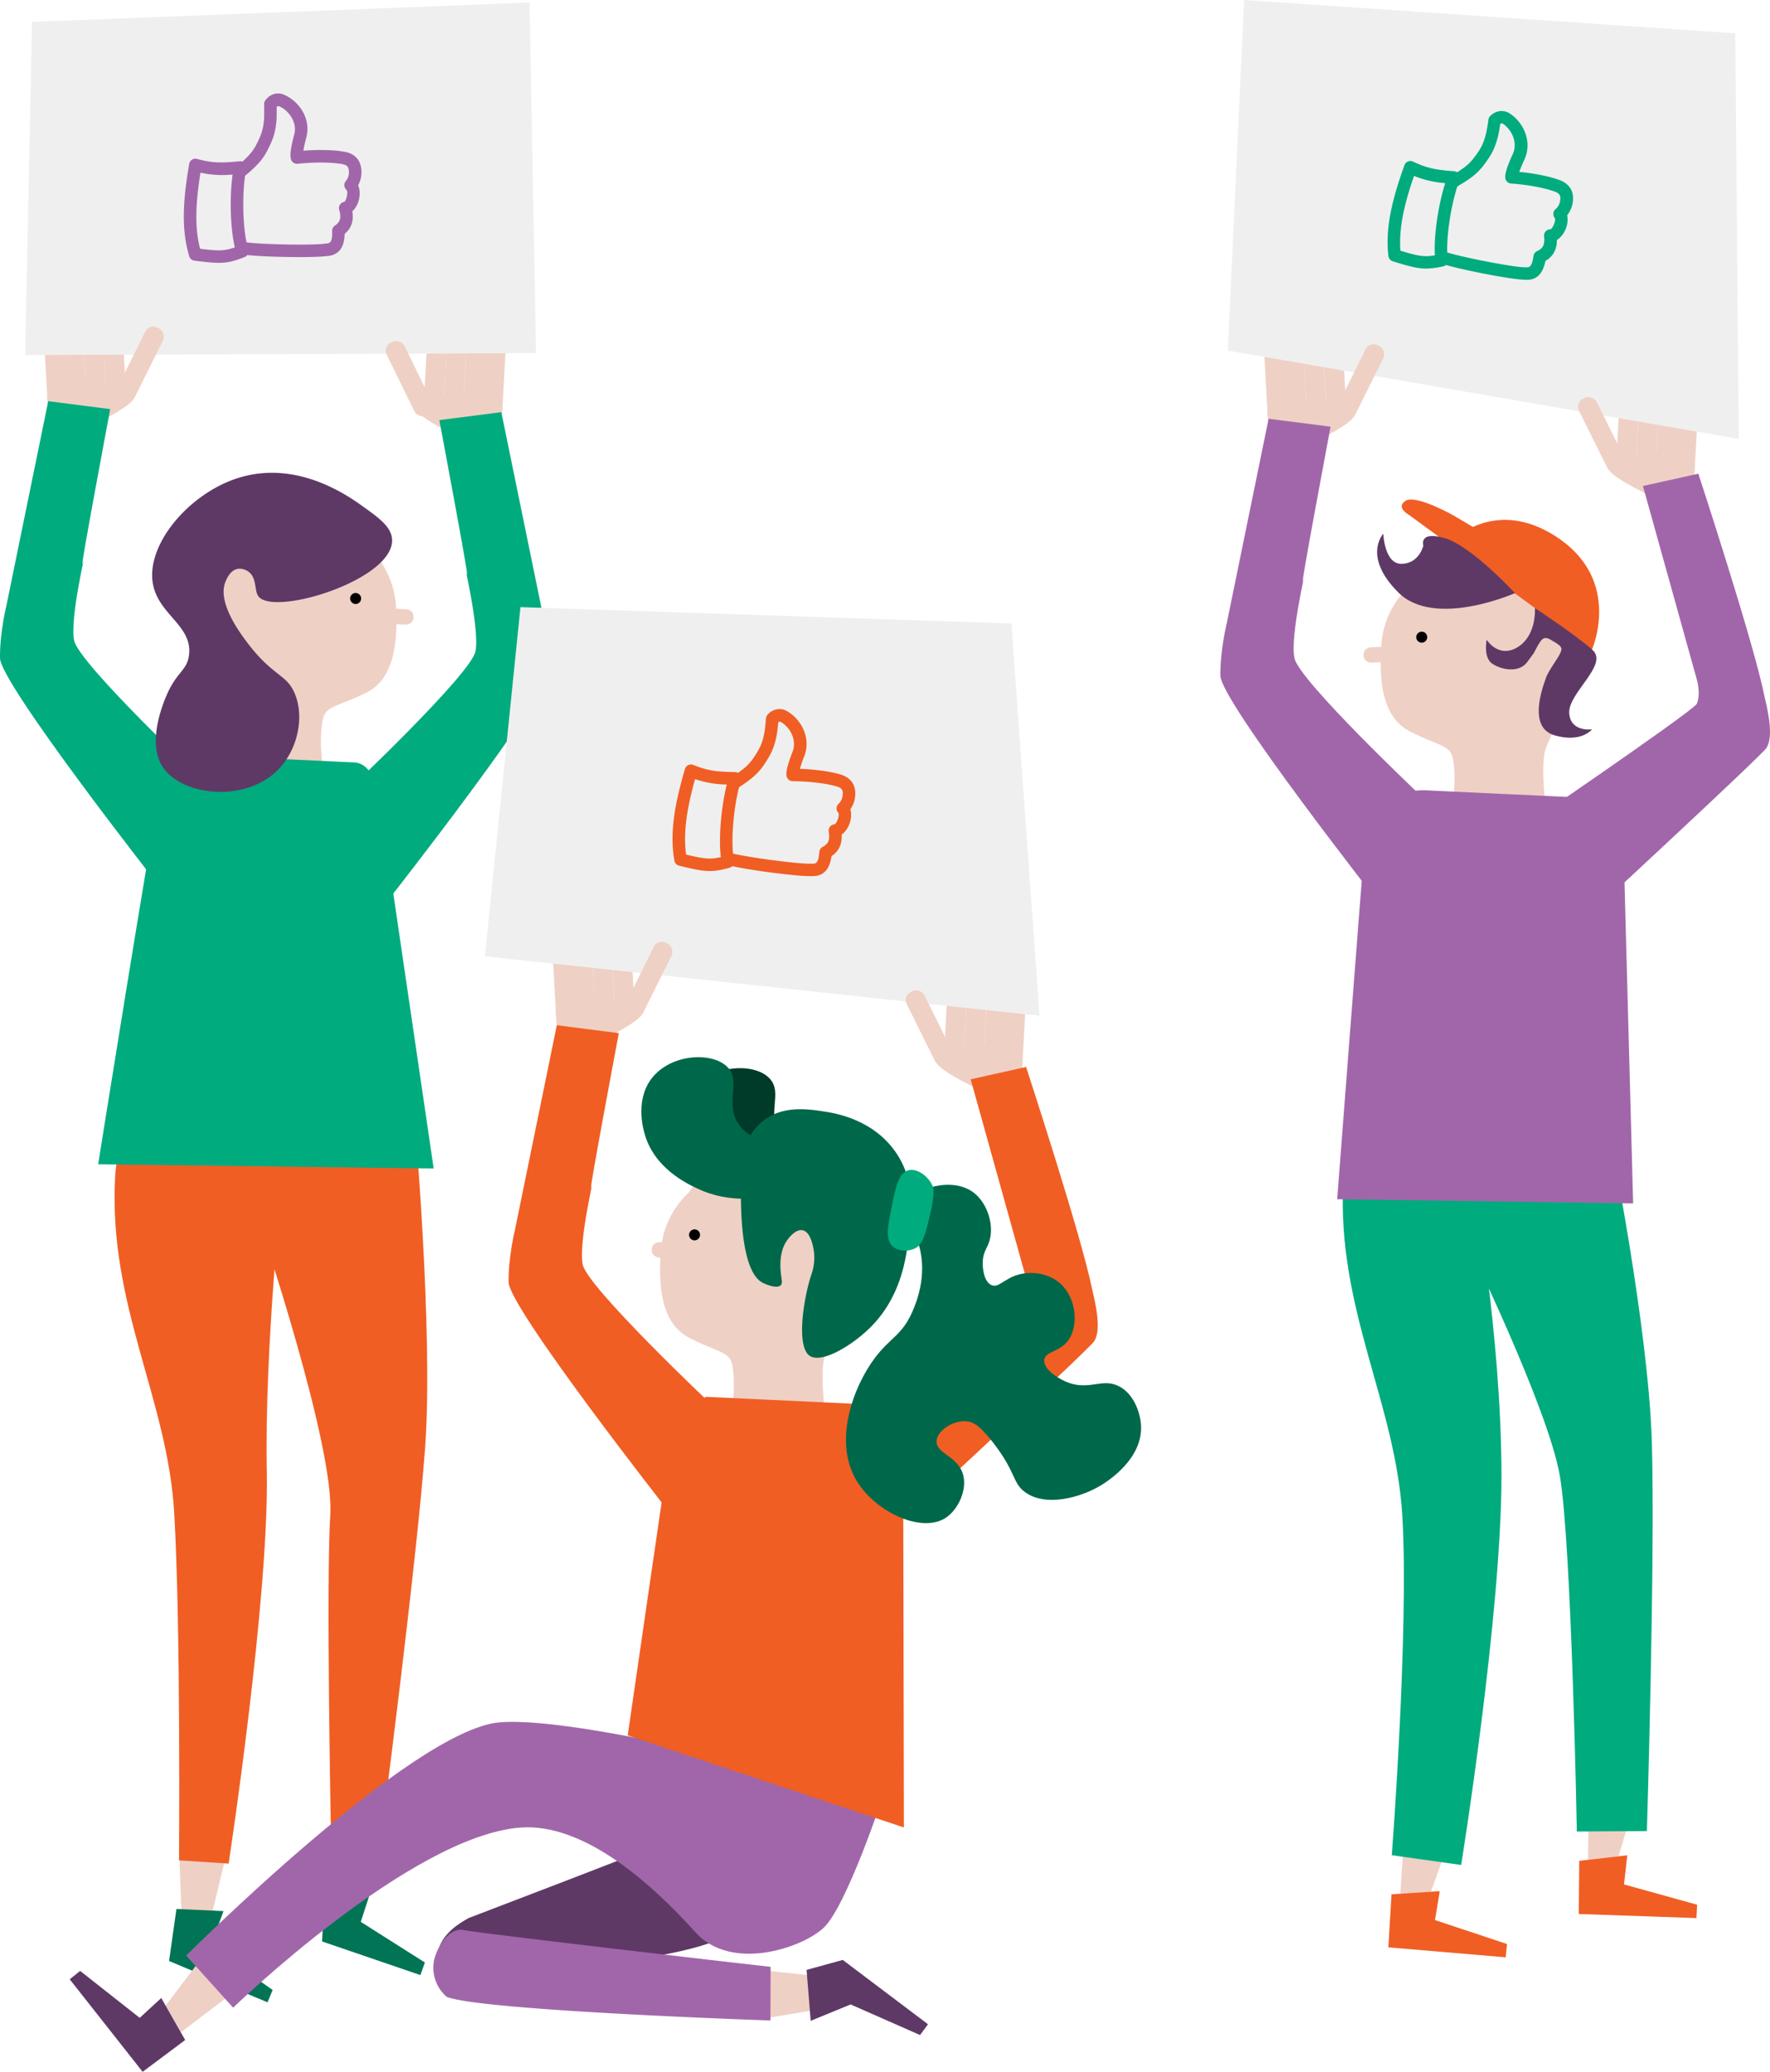 <svg xmlns="http://www.w3.org/2000/svg" viewBox="0 0 907.37 1061.9"><defs><style>.cls-1{fill:#efd0c5;}.cls-2{fill:#f05e24;}.cls-3{fill:#5e3966;}.cls-4{fill:#a166aa;}.cls-5{fill:#00ab7e;}.cls-6{fill:#efefef;}.cls-7{fill:#007455;}.cls-8{fill:#003a29;}.cls-9{fill:#00684a;}</style></defs><title>glasuj</title><g id="Layer_2" data-name="Layer 2"><g id="Layer_1-2" data-name="Layer 1"><polygon class="cls-1" points="720.14 936.31 717.83 970.61 733.57 969.59 745 937.24 720.14 936.31"/><polygon class="cls-1" points="814.65 918.87 814.06 953.24 829.73 951.43 839.53 918.55 814.65 918.87"/><path class="cls-1" d="M722.52,300.39a45.26,45.26,0,0,0-14.37,30c-1.35,19.23.63,37.18,14.5,44.41s20.62,6.92,22.06,13.62.75,15.75.75,15.75l-.76,7.93L792,409.86s-1.92-16.83,0-24.81,21.66-42.74,21.5-46.11,19-50.51-24.4-63.11S722.52,300.39,722.52,300.39Z"/><path class="cls-1" d="M709.33,331.45l-6.57.31s-3.93.19-3.75,4.12,4.13,3.76,4.13,3.76l6.56-.31Z"/><path class="cls-2" d="M816,333.11l-73.64-54.18a38.61,38.61,0,0,1,7.89-6.27c9.44-5.82,26.7-11.59,48.32,2.95C831.86,298,816,333.11,816,333.11Z"/><path class="cls-2" d="M762.15,293.15l-39.62-29.08s-7.36-3.95-2-7.38,24.79,7.62,24.79,7.62L784,287.18Z"/><path class="cls-3" d="M776.62,304s-41.1,18.25-59.74-.29-7.75-30.17-7.75-30.17.52,15.76,9.53,15.46,11-9.37,11-9.37-2.51-7.81,11.14-3.75S776.62,304,776.62,304Z"/><path class="cls-3" d="M786.83,311.63s1.14,13.85-8.72,20-16-3.76-16-3.76-1.83,9.11,2.83,12.27,13.77,5,18-.85,2.14-2.36,5.25-8.14c2.09-3.48,3.11-5.79,7.77-2.62,5.79,3.11,4.71,4.28,3.7,6.59s-6.33,9.32-7.29,12.74c-2,5.73-9,25.23,4.75,29.09s19-3.15,19-3.15-11.2,1.66-11.68-8.47,20.26-24.63,12-32.13S786.83,311.63,786.83,311.63Z"/><circle cx="728.83" cy="326.58" r="2.82"/><rect class="cls-1" x="859.4" y="202.62" width="10.14" height="47.12" rx="4.5" ry="4.5" transform="translate(13.71 -47.08) rotate(3.14)"/><rect class="cls-1" x="849.68" y="197.54" width="10.14" height="47.12" rx="4.5" ry="4.5" transform="translate(13.42 -46.56) rotate(3.14)"/><rect class="cls-1" x="839.56" y="196.98" width="10.14" height="47.12" rx="4.5" ry="4.5" transform="translate(13.37 -46) rotate(3.14)"/><rect class="cls-1" x="829.44" y="196.43" width="10.14" height="47.12" rx="4.5" ry="4.5" transform="translate(13.32 -45.45) rotate(3.14)"/><path class="cls-1" d="M824.16,239.89c2.43,5.7,25.13,15.64,25.13,15.64l19.63-15.07-1.47-12.32S821.74,234.19,824.16,239.89Z"/><path class="cls-4" d="M778,425.76l35.78,44.14s89-82.39,91.68-86.45,2.7-11.95-1-26.85c-5.29-26.77-33.83-113.81-33.83-113.81l-28.4,6.31,27.58,99s2.33,7.59-.07,12.82C864.24,367,778,425.76,778,425.76Z"/><path class="cls-5" d="M751,634.38s42.61,87,48.64,122.08,8.71,182.27,8.71,182.27l35.91-.24s4.27-139.71,2.55-199-21.75-158.29-21.75-158.29l-99.7,15.71Z"/><path class="cls-5" d="M688.6,605.35c-3.43,65.73,26.87,113.41,30.3,171.79s-5.41,173.73-5.41,173.73l35.56,5s20.73-128.36,20.66-199.83-14.33-150.67-14.33-150.67S692,539.62,688.6,605.35Z"/><polygon class="cls-2" points="713.34 970.9 711.73 998.1 771.87 1003.2 772.56 996.39 735.64 984.12 738.06 969.29 713.34 970.9"/><polygon class="cls-2" points="809.59 953.76 809.34 981 869.66 983.1 870.01 976.25 832.53 965.85 834.2 950.91 809.59 953.76"/><path class="cls-4" d="M760,406.44l-28.68-1.35s-29.37-1.45-31,18-14.83,191.56-14.83,191.56l151.72,2.15L832.4,438s-12.17-28.76-25.67-29.4Z"/><rect class="cls-1" x="649.1" y="175.59" width="10.14" height="47.12" rx="4.5" ry="4.5" transform="translate(1318.27 362.12) rotate(176.86)"/><rect class="cls-1" x="658.82" y="170.51" width="10.14" height="47.12" rx="4.5" ry="4.5" transform="translate(1337.42 351.43) rotate(176.86)"/><rect class="cls-1" x="668.94" y="169.95" width="10.14" height="47.12" rx="4.5" ry="4.5" transform="translate(1357.61 349.76) rotate(176.86)"/><rect class="cls-1" x="679.06" y="169.4" width="10.14" height="47.12" rx="4.5" ry="4.5" transform="translate(1377.81 348.1) rotate(176.86)"/><path class="cls-1" d="M694.47,212.86c-2.42,5.7-25.12,15.64-25.12,15.64l-19.64-15.07,1.48-12.32S696.89,207.16,694.47,212.86Z"/><path class="cls-4" d="M729.43,408.87l-22.27,54.27s-81.41-103.78-81.55-116.85,3.28-26.85,3.28-26.85l21.45-104.81,31.77,4.07S665.55,306.77,668,297.47s-6.84,28.19-4.43,39.85S729.43,408.87,729.43,408.87Z"/><polygon class="cls-6" points="891.34 224.94 629.43 179.7 637.79 0 889.57 17.09 891.34 224.94"/><rect class="cls-1" x="692.42" y="174.94" width="10.14" height="41.37" rx="4.5" ry="4.5" transform="translate(1235.22 681.02) rotate(-153.6)"/><rect class="cls-1" x="816.08" y="201.97" width="10.14" height="41.37" rx="4.5" ry="4.5" transform="translate(-13.36 388.38) rotate(-26.4)"/><polygon class="cls-1" points="91.88 949.23 93.11 983.58 108.65 980.95 116.7 947.6 91.88 949.23"/><polygon class="cls-7" points="90.45 978.42 86.67 1005.1 137.14 1026.27 139.76 1019.95 107.98 997.52 114.58 979.52 90.45 978.42"/><polygon class="cls-1" points="169.99 938.61 170.49 972.99 186.09 970.68 194.84 937.51 169.99 938.61"/><polygon class="cls-7" points="166.49 966.83 165.12 995.08 215.5 1012.31 217.81 1005.86 184.95 985.04 190.87 966.73 166.49 966.83"/><path class="cls-2" d="M133.25,627.5s38.26,113.43,36.06,148.89.37,164.2.37,164.2l25.62,1.14s18.37-140.82,22.65-200-5.64-170.93-5.64-170.93L111.53,587.59Z"/><path class="cls-2" d="M59,603.5c-3.43,65.73,26.87,113.41,30.3,171.78s2.47,178.24,2.47,178.24l25.43,1.64S138,819.32,136.77,754.21,145,603.53,145,603.53,62.47,537.77,59,603.5Z"/><path class="cls-1" d="M189,280.64a45.25,45.25,0,0,1,14,30.18C204,330.07,201.8,348,187.83,355s-20.71,6.63-22.24,13.31-1,15.74-1,15.74l.64,7.94-47.21-2.88s2.15-16.79.38-24.8-21.08-43-20.87-46.4-18.35-50.76,25.25-62.77S189,280.64,189,280.64Z"/><path class="cls-1" d="M201.74,311.88l6.56.4s3.93.24,3.69,4.17-4.17,3.7-4.17,3.7l-6.56-.4Z"/><circle cx="182.31" cy="306.75" r="2.82"/><path class="cls-5" d="M135,388.58l-28.69-1.35S86,387.07,82,405.19,50.32,596.75,50.32,596.75l172,2.15L196.08,420.19s-.91-28.77-14.41-29.4Z"/><rect class="cls-1" x="248.14" y="172.21" width="10.14" height="47.12" rx="4.5" ry="4.5" transform="translate(11.12 -13.6) rotate(3.14)"/><rect class="cls-1" x="238.42" y="167.13" width="10.14" height="47.12" rx="4.5" ry="4.5" transform="translate(10.83 -13.07) rotate(3.14)"/><rect class="cls-1" x="228.3" y="166.57" width="10.14" height="47.12" rx="4.5" ry="4.5" transform="translate(10.78 -12.52) rotate(3.14)"/><rect class="cls-1" x="218.18" y="166.02" width="10.14" height="47.12" rx="4.5" ry="4.5" transform="translate(10.74 -11.96) rotate(3.14)"/><path class="cls-1" d="M212.91,209.48c2.42,5.7,25.12,15.64,25.12,15.64l19.64-15.06-1.48-12.32S210.49,203.78,212.91,209.48Z"/><path class="cls-5" d="M177.94,405.49l22.27,54.28S281.63,356,281.76,342.91s-3.27-26.85-3.27-26.85L257,211.25l-31.78,4.07s16.56,88.07,14.07,78.77,6.84,28.19,4.43,39.85S177.94,405.49,177.94,405.49Z"/><rect class="cls-1" x="23.49" y="166.58" width="10.14" height="47.12" rx="4.5" ry="4.5" transform="translate(67.5 378.43) rotate(176.86)"/><rect class="cls-1" x="33.21" y="161.5" width="10.14" height="47.12" rx="4.5" ry="4.5" transform="translate(86.65 367.74) rotate(176.86)"/><rect class="cls-1" x="43.33" y="160.94" width="10.14" height="47.12" rx="4.5" ry="4.5" transform="translate(106.84 366.07) rotate(176.86)"/><rect class="cls-1" x="53.45" y="160.39" width="10.14" height="47.12" rx="4.5" ry="4.5" transform="translate(127.04 364.41) rotate(176.86)"/><path class="cls-1" d="M68.86,203.85c-2.42,5.7-25.12,15.64-25.12,15.64L24.1,204.42l1.48-12.32S71.28,198.15,68.86,203.85Z"/><path class="cls-5" d="M103.82,399.86,81.55,454.13S.14,350.35,0,337.28s3.28-26.85,3.28-26.85L24.73,205.62l31.77,4.07s-16.56,88.07-14.07,78.77S35.59,316.65,38,328.31,103.82,399.86,103.82,399.86Z"/><polygon class="cls-6" points="12.87 181.98 274.8 181 271.46 1.32 16.43 11.21 12.87 181.98"/><rect class="cls-1" x="204.82" y="171.56" width="10.14" height="41.37" rx="4.5" ry="4.5" transform="matrix(0.9, -0.44, 0.44, 0.9, -63.6, 113.39)"/><rect class="cls-1" x="66.81" y="165.93" width="10.14" height="41.37" rx="4.5" ry="4.5" transform="translate(53.27 385.74) rotate(-153.6)"/><path class="cls-3" d="M119,246.05c31.6-11.89,59.39,8,67.32,13.72,8.12,5.82,14.58,10.46,14.68,17.09.31,20.6-61.16,39.31-68.61,28.67-2.14-3.06-.54-9.53-5.27-12.7a7.57,7.57,0,0,0-5.5-1.22c-3.78.85-5.56,5.35-6.1,6.73-4.13,10.47,7.31,25.84,11.52,31.38,13.14,17.29,20,15.63,24.22,26.11,4.86,12.18,1.16,28.5-8.5,38.49C125.91,411.76,92.7,408,83.16,392.68c-7.91-12.73.79-32.95,2.28-36.4,5.22-12.13,10.45-12.48,11.46-20.54,1.88-15.07-15.58-20.59-18.49-36.38C74.81,279.89,95.24,255,119,246.05Z"/><path class="cls-8" d="M400.23,582.11c-7.67-11.19,1.29-21.75-5.63-29.28-7.39-8.05-28.06-7.37-38.29,4.5-9.54,11.08-5.3,26.43-4.5,29.28,4.89,17.72,21.63,25.61,27,28.16,17.54,8.27,33.95,5,47.31,2.25,10.36-2.1,26.22-6.94,25.9-11.26-.24-3.19-9.11-3.39-27-10.14C411.07,590.38,404.1,587.76,400.23,582.11Z"/><polygon class="cls-1" points="393.75 1010.13 427.93 1013.84 424.18 1029.15 390.34 1034.78 393.75 1010.13"/><polygon class="cls-1" points="120.08 1020.87 92.7 1041.67 84.9 1027.97 105.62 1000.62 120.08 1020.87"/><path class="cls-1" d="M353.11,611.23a45.28,45.28,0,0,0-14.36,30c-1.35,19.23.62,37.18,14.49,44.41s20.63,6.92,22.07,13.62.74,15.75.74,15.75l-.75,7.93,47.25-2.23s-1.92-16.83,0-24.81,21.65-42.74,21.5-46.11,19-50.51-24.41-63.12S353.11,611.23,353.11,611.23Z"/><path class="cls-1" d="M345.26,637.94l-6.46-1.21s-3.87-.73-4.6,3.15,3.15,4.6,3.15,4.6l6.45,1.21Z"/><circle cx="356.05" cy="632.92" r="2.82"/><rect class="cls-1" x="514.77" y="506.7" width="10.14" height="47.12" rx="4.5" ry="4.5" transform="translate(29.87 -27.72) rotate(3.14)"/><rect class="cls-1" x="505.05" y="501.62" width="10.14" height="47.12" rx="4.5" ry="4.5" transform="translate(29.58 -27.19) rotate(3.14)"/><rect class="cls-1" x="494.93" y="501.06" width="10.14" height="47.12" rx="4.5" ry="4.5" transform="translate(29.53 -26.64) rotate(3.14)"/><rect class="cls-1" x="484.81" y="500.51" width="10.14" height="47.12" rx="4.5" ry="4.5" transform="translate(29.49 -26.08) rotate(3.14)"/><path class="cls-1" d="M479.54,544c2.42,5.7,25.12,15.64,25.12,15.64l19.64-15.06-1.48-12.32S477.12,538.27,479.54,544Z"/><path class="cls-2" d="M433.37,729.84,469.15,774s89-82.39,91.69-86.45,2.7-11.94-1-26.84C554.53,633.92,526,546.87,526,546.87l-28.4,6.32,27.59,99s2.33,7.59-.08,12.82C519.61,671.08,433.37,729.84,433.37,729.84Z"/><polygon class="cls-3" points="413.48 1009.65 432.03 1004.55 475.73 1037.52 471.66 1043.04 436.06 1027.36 415.59 1035.75 413.48 1009.65"/><polygon class="cls-3" points="94.93 1045.59 73.11 1061.89 35.75 1014.48 41.07 1010.16 71.62 1034.23 82.67 1024.06 94.93 1045.59"/><rect class="cls-1" x="284.2" y="481.92" width="10.14" height="47.12" rx="4.5" ry="4.5" transform="translate(605.83 994.34) rotate(176.86)"/><rect class="cls-1" x="293.92" y="476.84" width="10.14" height="47.12" rx="4.5" ry="4.5" transform="translate(624.98 983.65) rotate(176.86)"/><rect class="cls-1" x="304.04" y="476.29" width="10.14" height="47.12" rx="4.5" ry="4.5" transform="translate(645.17 981.99) rotate(176.86)"/><rect class="cls-1" x="314.16" y="475.73" width="10.14" height="47.12" rx="4.5" ry="4.5" transform="translate(665.37 980.32) rotate(176.86)"/><path class="cls-1" d="M329.57,519.19c-2.42,5.7-25.12,15.64-25.12,15.64l-19.64-15.06,1.48-12.32S332,513.49,329.57,519.19Z"/><path class="cls-2" d="M364.53,719.71,342.26,774S260.85,670.2,260.72,657.12,264,630.28,264,630.28l21.45-104.81,31.78,4.06s-16.57,88.08-14.08,78.78-6.83,28.19-4.42,39.85S364.53,719.71,364.53,719.71Z"/><polygon class="cls-6" points="532.9 520.64 248.58 490.16 266.8 311.18 518.49 319.57 532.9 520.64"/><rect class="cls-1" x="327.52" y="481.28" width="10.14" height="41.37" rx="4.5" ry="4.5" transform="translate(407.27 1099.47) rotate(-153.6)"/><rect class="cls-1" x="471.45" y="506.05" width="10.14" height="41.37" rx="4.5" ry="4.5" transform="translate(-184.53 266.85) rotate(-26.4)"/><path class="cls-3" d="M339.42,944.75s-13.52,5.64-99.11,38.3c-4.3,2.41-13.26,7.43-15.77,16.89-2.35,8.88,6.76,11.26,6.76,11.26h21.4s124.37-5.49,127.26-27C382.3,966.7,339.42,944.75,339.42,944.75Z"/><path class="cls-4" d="M237.68,989.24c8.26,1.69,137.36,16.57,137.36,16.57l20,2.27-.1,27.5s-148.16-5-165.91-12.1a19.7,19.7,0,0,1-6.74-17.34C223,1000,229.42,987.55,237.68,989.24Z"/><path class="cls-4" d="M356.55,990.41c-23.63-26.27-57.83-56.1-89.74-53.71-56.25,4.22-147.3,92.31-147.3,92.31l-24.05-26.68S210.88,886.85,255.87,882.8s196.72,38,196.72,38-18.81,56.78-30.51,67.42S374.57,1010.45,356.55,990.41Z"/><path class="cls-2" d="M390.64,717.28,362,715.92s-15.84,7.57-17.5,18-22.71,155.52-22.71,155.52l141.59,47.2L463,748.88s-12.17-28.76-25.67-29.4Z"/><path class="cls-9" d="M378.83,576.48c-7.66-11.19,1.29-21.75-5.63-29.28-7.39-8.05-28.06-7.37-38.29,4.5-9.54,11.08-5.29,26.43-4.5,29.28,4.89,17.72,21.63,25.61,27,28.16,17.53,8.27,33.94,5,47.3,2.25,10.37-2.1,26.22-6.94,25.9-11.26-.23-3.19-9.1-3.39-27-10.14C389.67,584.75,382.7,582.13,378.83,576.48Z"/><path class="cls-9" d="M380,602.38c-.13-2.54-.66-17.52,10.14-27,10.3-9.08,23.9-7,32.66-5.63,5,.77,24.2,3.74,36,20.27,10.86,15.17,8.61,32.11,6.75,46.18-1.18,9-3.76,28.49-19.14,43.92-9.46,9.49-25.49,19.18-31.54,14.64-6.91-5.18-2.7-30.4,1.13-41.67a25.9,25.9,0,0,0,1.13-12.39c-.27-1.63-1.51-9.25-5.63-10.13-3.52-.75-7.37,3.78-9,6.75-3.06,5.53-2.43,12.68-2.26,14.65.34,3.76,1.15,5.6,0,6.75-2.09,2.12-8.12-.71-9-1.12C379.07,651.86,379.51,615.42,380,602.38Z"/><path class="cls-9" d="M463.3,619.27c2.62-9.33,24.2-17.08,36-7.88,7,5.46,10.42,16.72,7.88,24.78-1.14,3.63-3.09,5.39-3.37,10.13-.24,4.07.72,10.78,4.5,12.39s6.76-3.79,14.64-5.63c6.09-1.42,14.41-.51,20.27,4.51,8.6,7.35,9.87,21.74,4.51,29.28-4.42,6.22-11.88,5.68-12.39,10.13s6,9,11.26,11.27c11.63,4.85,18.28-2.21,27,2.25,7.47,3.8,10.69,13,11.26,19.15,1.71,18.1-17.83,30-20.27,31.53-10.63,6.5-28.9,11.45-39.42,3.38-6.17-4.74-4.29-9.82-15.76-24.78-7.27-9.47-10.7-10.92-13.52-11.26-7.11-.86-15.5,4.72-15.77,10.13-.31,6.34,10.75,7.58,13.52,16.9,2.42,8.12-2.61,18.46-9,22.52-12.61,8-36.88-3.5-46.18-20.27-11-19.85-1.07-47.11,10.14-61.94,7.81-10.34,13.86-11.49,19.15-23.65,1.62-3.74,7.87-18.12,3.38-33.79C467.91,627,461.76,624.79,463.3,619.27Z"/><path class="cls-5" d="M476.93,621.86c2.47-10.63,1.53-13.12,1.12-14.07-2.1-4.84-7.78-9.08-12.25-8-5.23,1.25-6.82,9.3-8.88,19.75-1.83,9.26-3.15,15.91.79,19.36,3,2.61,8.1,2.67,11.57.84C473.19,637.66,474.49,632.36,476.93,621.86Z"/><path class="cls-4" d="M125.63,90.08c-1.57,11.31-1,25.89.76,34.15,9,1.15,34.2,1.5,39.73.7l.7-.08a6.84,6.84,0,0,0,1.69-.27c1.19-.4,1.92-1.77,1.76-6.18a3.2,3.2,0,0,1,1.4-2.76c2.9-2,3.34-4.12,2.2-8.14a3.2,3.2,0,0,1,2.5-4c1.09-.2,2.3-5.25,1.23-6.19a3.22,3.22,0,0,1-.09-4.76,7.22,7.22,0,0,0,1.37-4.07c0-2.86-.78-3.91-3.55-4.4a54.27,54.27,0,0,0-6.47-.67,108.58,108.58,0,0,0-12.45.2c-1,.07-2,.15-2.79.23l-1,.1a3.21,3.21,0,0,1-3.17-1.63,3.93,3.93,0,0,1-.42-1.21c-.38-2,.08-5.71,1.81-12.16,1.62-6-2.5-12.07-7.48-14.35-.71-.32-1.12-.29-1.53.24,0,1.49.06,3,0,4.44,0,1.21-.08,2.29-.17,3.23-.59,5.84-1.71,9.18-5.11,15.6A31.11,31.11,0,0,1,131.27,85a58.32,58.32,0,0,1-4.35,4C126.43,89.44,126,89.8,125.63,90.08Zm-1.39-7.22c.83-.75,1.65-1.53,2.43-2.33a25.57,25.57,0,0,0,4.25-5.48c3-5.72,3.88-8.28,4.38-13.23.08-.74.12-1.66.14-2.71,0-1.3,0-2.72,0-4.11,0-.66,0-1.17-.06-1.44a3.28,3.28,0,0,1,.46-1.84,8.14,8.14,0,0,1,1.69-1.92A7.65,7.65,0,0,1,146,48.72c7.54,3.45,13.57,12.28,11,21.85a64.44,64.44,0,0,0-1.48,6.64l.4,0A112.74,112.74,0,0,1,169.18,77a56.27,56.27,0,0,1,7.26.76c6,1,8.91,4.88,8.86,10.77a14.23,14.23,0,0,1-1.7,6.43c1.81,4.17.4,10.4-3,13.32.79,4.67-.25,8.5-3.92,11.61-.13,6-2.27,9.49-6.12,10.8a10.28,10.28,0,0,1-1.84.44c-.41.06-.46.06-1.32.14l-.38,0c-5.89.85-29.56.58-40.24-.55a3.23,3.23,0,0,1-1.32,1c-8.8,3.44-11.83,3.69-25.86,1.86A3.22,3.22,0,0,1,97,131.29C93,118,93.63,103.49,97,84a3.22,3.22,0,0,1,4-2.55c7.25,2,12,2.22,21.69,1.22A3.13,3.13,0,0,1,124.24,82.86ZM102.78,88.5c-2.56,15.88-3,28.17-.22,39,9.63,1.21,12.55,1.15,17.83-.71-2.17-9-2.85-24.85-1.15-37.33A51.86,51.86,0,0,1,102.78,88.5Z"/><path class="cls-2" d="M378.86,403.49c-2.83,11.06-3.93,25.61-3.09,34,8.81,2.16,33.81,5.35,39.4,5.18h.7a7.13,7.13,0,0,0,1.71-.07c1.24-.27,2.11-1.55,2.45-5.95a3.21,3.21,0,0,1,1.7-2.59c3.11-1.65,3.78-3.71,3.1-7.83a3.22,3.22,0,0,1,2.95-3.73c1.1-.07,2.87-4.95,1.91-6a3.21,3.21,0,0,1,.45-4.74,7.25,7.25,0,0,0,1.82-3.9c.35-2.84-.34-4-3-4.77a53,53,0,0,0-6.35-1.39,106.57,106.57,0,0,0-12.39-1.21l-2.8-.09h-1a3.22,3.22,0,0,1-3-2,4,4,0,0,1-.27-1.25c-.15-2,.72-5.66,3.16-11.88,2.29-5.83-1.12-12.27-5.81-15.1-.67-.4-1.07-.41-1.55.06-.12,1.5-.27,3-.46,4.43-.16,1.19-.34,2.26-.54,3.18-1.25,5.74-2.74,8.93-6.84,14.93a31.11,31.11,0,0,1-6.06,6.3c-1.54,1.26-3.16,2.43-4.77,3.5C379.73,402.94,379.26,403.25,378.86,403.49Zm-.56-7.34c.91-.64,1.81-1.33,2.68-2a25.82,25.82,0,0,0,4.84-5c3.64-5.34,4.79-7.79,5.84-12.65.16-.73.31-1.64.45-2.68.17-1.29.32-2.7.43-4.09,0-.66.09-1.16.11-1.43a3.18,3.18,0,0,1,.66-1.78,8.4,8.4,0,0,1,1.89-1.72,7.71,7.71,0,0,1,8.61-.11c7.09,4.28,12.09,13.73,8.47,22.95a64.81,64.81,0,0,0-2.22,6.43l.4,0a111.79,111.79,0,0,1,13.15,1.28,58.16,58.16,0,0,1,7.14,1.57c5.81,1.72,8.3,5.86,7.58,11.71a14.22,14.22,0,0,1-2.41,6.19c1.33,4.35-.77,10.38-4.46,12.91.26,4.72-1.21,8.41-5.2,11.09-.81,5.91-3.33,9.18-7.31,10a10.39,10.39,0,0,1-1.87.22c-.41,0-.46,0-1.33,0h-.39c-5.94.18-29.43-2.76-39.91-5.09a3.22,3.22,0,0,1-1.43.81c-9.12,2.43-12.16,2.34-25.9-1.07a3.21,3.21,0,0,1-2.39-2.55c-2.42-13.61-.17-28,5.41-47a3.21,3.21,0,0,1,4.28-2.08c7,2.82,11.68,3.56,21.41,3.66A3.1,3.1,0,0,1,378.3,396.15Zm-22,3.19C352,414.84,350.21,427,351.73,438c9.43,2.29,12.34,2.56,17.8,1.3-1.15-9.16,0-25,3.06-37.22A51.77,51.77,0,0,1,356.34,399.34Z"/><path class="cls-5" d="M747.06,95.65c-3.49,10.86-5.48,25.32-5.14,33.76,8.66,2.69,33.42,7.39,39,7.56l.7,0a7,7,0,0,0,1.71,0c1.24-.19,2.2-1.42,2.8-5.78a3.2,3.2,0,0,1,1.85-2.48c3.21-1.46,4-3.48,3.58-7.63a3.2,3.2,0,0,1,3.16-3.54c1.11,0,3.17-4.78,2.28-5.88a3.22,3.22,0,0,1,.74-4.71,7.23,7.23,0,0,0,2-3.77c.51-2.82-.1-4-2.74-5a52.53,52.53,0,0,0-6.25-1.78,105.27,105.27,0,0,0-12.3-2c-1-.11-2-.19-2.78-.26l-1-.07a3.2,3.2,0,0,1-2.84-2.16,3.87,3.87,0,0,1-.2-1.26c0-2,1.06-5.62,3.88-11.67,2.64-5.68-.37-12.32-4.88-15.42-.65-.45-1-.49-1.56,0-.21,1.48-.45,3-.73,4.39-.23,1.18-.47,2.24-.73,3.14-1.59,5.66-3.27,8.75-7.73,14.49a31.08,31.08,0,0,1-6.43,5.92c-1.62,1.16-3.31,2.24-5,3.2ZM747,88.29c.95-.59,1.89-1.22,2.79-1.87a25.3,25.3,0,0,0,5.14-4.67c4-5.1,5.25-7.48,6.6-12.27.2-.72.41-1.61.61-2.64.25-1.28.48-2.67.68-4.06.09-.65.16-1.15.19-1.42a3.28,3.28,0,0,1,.77-1.74,8.2,8.2,0,0,1,2-1.6,7.69,7.69,0,0,1,8.6.42c6.82,4.7,11.24,14.43,7.06,23.42a64.52,64.52,0,0,0-2.6,6.28l.4,0a113.47,113.47,0,0,1,13.05,2.08,59.59,59.59,0,0,1,7,2c5.7,2.07,7.93,6.35,6.86,12.15a14.34,14.34,0,0,1-2.78,6c1.06,4.41-1.4,10.31-5.24,12.6,0,4.73-1.72,8.33-5.87,10.76-1.16,5.85-3.87,9-7.9,9.58a11.66,11.66,0,0,1-1.88.11c-.41,0-.46,0-1.32-.09l-.39,0c-6-.18-29.21-4.55-39.54-7.51a3.14,3.14,0,0,1-1.47.73c-9.26,1.87-12.28,1.59-25.79-2.64a3.21,3.21,0,0,1-2.22-2.69c-1.59-13.73,1.52-28,8.24-46.58a3.21,3.21,0,0,1,4.4-1.81c6.8,3.24,11.45,4.26,21.16,4.94A3.3,3.3,0,0,1,747,88.29Zm-22.11,1.85c-5.27,15.2-7.8,27.23-7,38.33,9.27,2.86,12.16,3.31,17.68,2.39-.59-9.22,1.49-25,5.31-37A51.84,51.84,0,0,1,724.84,90.14Z"/></g></g></svg>